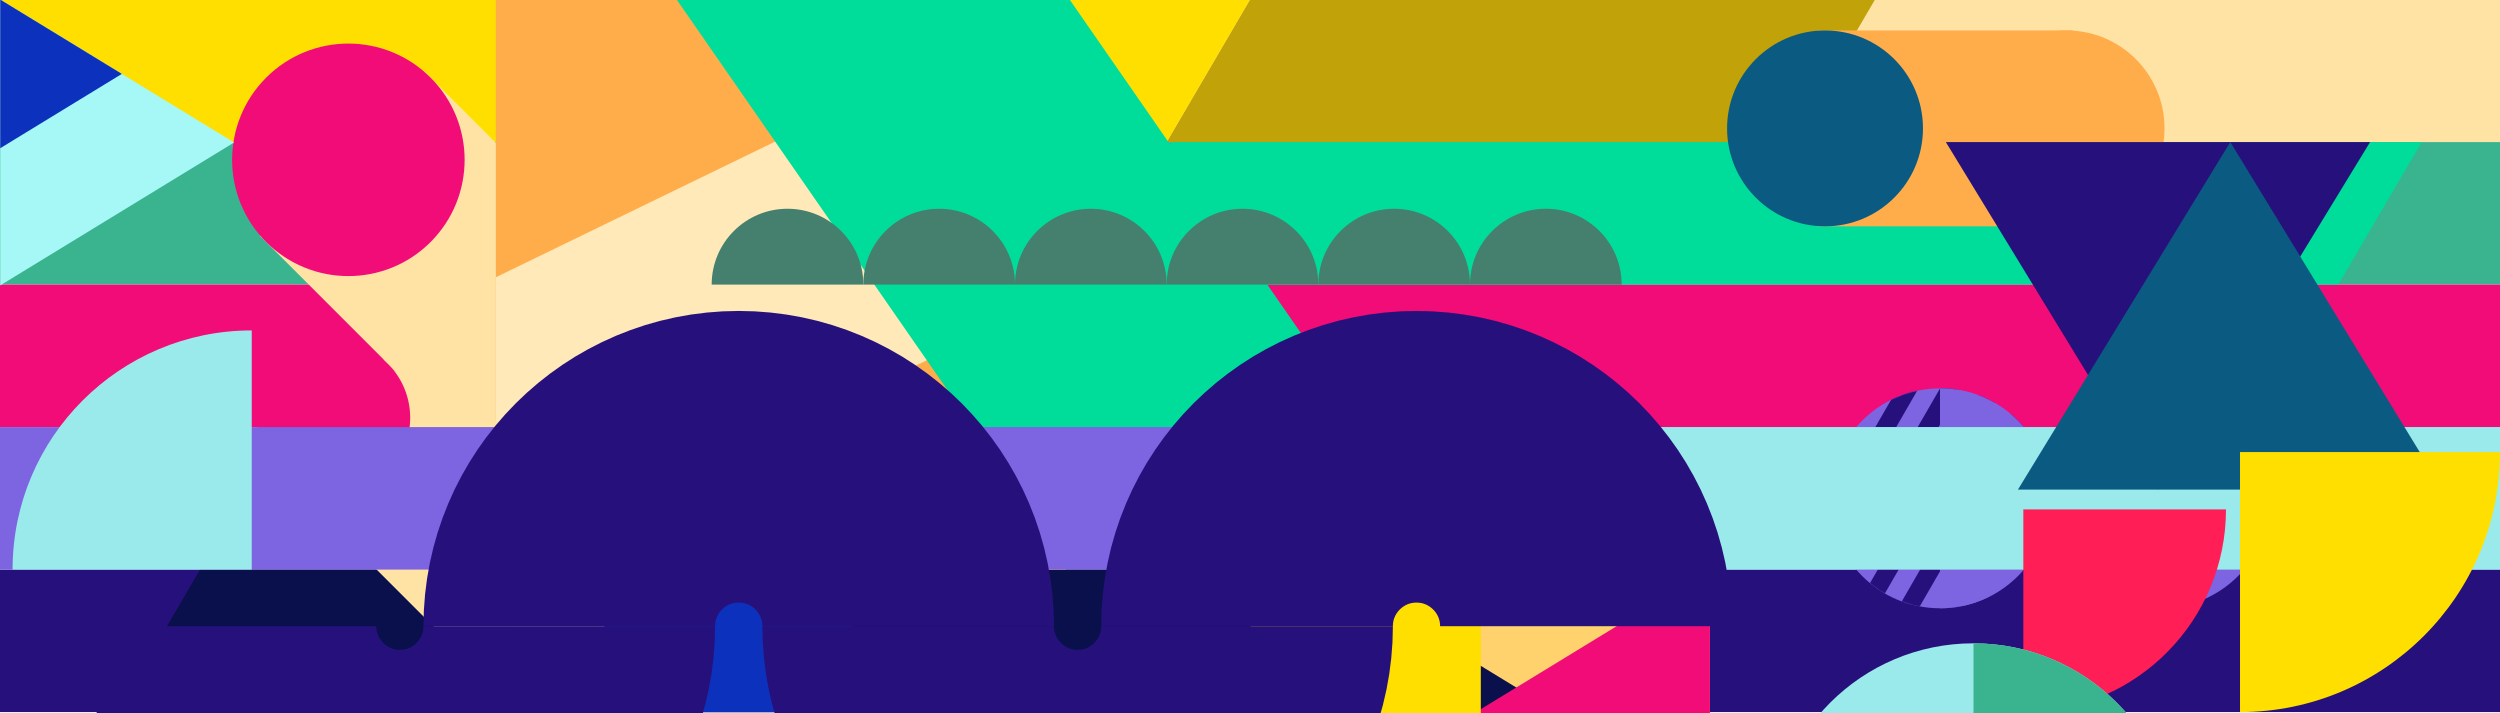 <?xml version="1.0" encoding="UTF-8"?>
<svg width="3000px" height="856px" viewBox="0 0 3000 856" version="1.1" xmlns="http://www.w3.org/2000/svg" xmlns:xlink="http://www.w3.org/1999/xlink">
    <title>color-banner</title>
    <defs>
        <rect id="path-1" x="0" y="0" width="541.917" height="1025"></rect>
        <circle id="path-3" cx="131.937" cy="132" r="131.915"></circle>
    </defs>
    <g id="color-banner" stroke="none" stroke-width="1" fill="none" fill-rule="evenodd">
        <rect id="Rectangle-Copy-2" fill="#FFE3A4" x="0" y="-0.5" width="3000" height="171"></rect>
        <rect id="Rectangle-Copy-3" fill="#3AB38F" x="0" y="170.5" width="3000" height="171"></rect>
        <rect id="Rectangle-Copy-6" fill="#26117C" x="0" y="683.5" width="3000" height="171"></rect>
        <rect id="Rectangle-Copy-4" fill="#F20C78" x="0" y="341.5" width="3000" height="171"></rect>
        <polygon id="Rectangle-Copy" fill="#C1A209" points="1500 -0.5 2250 -0.5 2150 170.5 1400 170.5"></polygon>
        <polygon id="Rectangle" fill="#FFDF00" points="0 -0.5 1500 -0.5 1400 170.5 -100 170.5"></polygon>
        <polygon id="Rectangle-Copy-5" fill="#00DD9B" points="1406 170.5 2906 170.5 2806 341.5 1306 341.5"></polygon>
        <polygon id="Rectangle-Copy-38" fill="#09104B" points="240 683.5 2040 683.5 1940 854.5 140 854.5"></polygon>
        <g id="Group-5-Copy-+-Group-5-Mask" transform="translate(238.59, 26.5)">
            <mask id="mask-2" fill="white">
                <use xlink:href="#path-1"></use>
            </mask>
            <g id="Mask"></g>
            <g id="Group-5-Copy-3" mask="url(#mask-2)">
                <g transform="translate(368.841, 681.676) rotate(-45) translate(-368.841, -681.676) translate(276.341, 296.676)">
                    <rect id="Rectangle" fill="#FFE3A4" x="-1.3650411e-13" y="85.292" width="184.273" height="684"></rect>
                    <circle id="Oval" fill="#F20C78" cx="92.136" cy="92.136" r="92.136"></circle>
                </g>
            </g>
            <g id="Group-5-Copy" mask="url(#mask-2)">
                <g transform="translate(422.697, 407.838) rotate(-45) translate(-422.697, -407.838) translate(282.697, -75.162)">
                    <rect id="Rectangle" fill="#FFE3A4" x="0" y="129.14" width="279.007" height="836.225"></rect>
                    <circle id="Oval" fill="#F20C78" cx="139.504" cy="139.504" r="139.504"></circle>
                </g>
            </g>
        </g>
        <g id="Group-7-Copy-3" transform="translate(622.5, 455.57)">
            <rect id="Rectangle" fill="#FFE9B9" x="-6.16081648e-14" y="-2.15628577e-13" width="399.138" height="399.138"></rect>
            <polygon id="Rectangle-Copy-10" fill="#0C32BD" points="399.138 -2.15628577e-13 399.138 399.138 -6.16081648e-14 399.138"></polygon>
        </g>
        <g id="Group-9" transform="translate(595, -0.5)">
            <rect id="Rectangle-Copy-17" fill="#FFAD4B" x="0" y="0" width="684" height="684"></rect>
            <polygon id="Rectangle-Copy-18" fill="#FFE9B9" points="0 333.206 684 0.977 684 351.771 0 684"></polygon>
        </g>
        <g id="Group-5-Copy-4" transform="translate(2335, 153.605) rotate(-90) translate(-2335, -153.605) translate(2217, -108.895)">
            <rect id="Rectangle" fill="#FFAD4B" x="-3.8097185e-13" y="108.805" width="235.072" height="306.064"></rect>
            <circle id="Oval" fill="#0B5A82" cx="117.536" cy="117.536" r="117.536"></circle>
            <circle id="Oval-Copy" fill="#FFAD4B" cx="117.536" cy="407.403" r="117.536"></circle>
        </g>
        <g id="Group-2" transform="translate(812, -1)" fill="#00DD9B">
            <polygon id="Rectangle" style="mix-blend-mode: multiply;" points="-4.47520691e-13 0.5 471.566 0.5 897.365 614.5 425.798 614.5"></polygon>
        </g>
        <g id="Group-3" transform="translate(2196, 466)">
            <g id="Group-17-Copy-5" transform="translate(-0, 0)">
                <mask id="mask-4" fill="white">
                    <use xlink:href="#path-3"></use>
                </mask>
                <use id="Mask" fill="#7D64E1" xlink:href="#path-3"></use>
                <g id="Group-17" mask="url(#mask-4)" fill="#26117C">
                    <g transform="translate(141.242, 137.817) rotate(-330) translate(-141.242, -137.817) translate(-23.758, -2.683)">
                        <rect id="Rectangle-Copy-8" x="0.109" y="-2.62125111e-13" width="21.683" height="280.231"></rect>
                        <rect id="Rectangle-Copy-34" x="176.21" y="0" width="21.683" height="280.231"></rect>
                        <rect id="Rectangle-Copy-28" x="88.159" y="0" width="21.683" height="280.231"></rect>
                        <rect id="Rectangle-Copy-35" x="264.261" y="0" width="21.683" height="280.231"></rect>
                        <rect id="Rectangle-Copy-25" x="44.134" y="-2.62125111e-13" width="21.683" height="280.231"></rect>
                        <rect id="Rectangle-Copy-36" x="220.236" y="0" width="21.683" height="280.231"></rect>
                        <rect id="Rectangle-Copy-29" x="132.185" y="0" width="21.683" height="280.231"></rect>
                        <rect id="Rectangle-Copy-37" x="308.286" y="0" width="21.683" height="280.231"></rect>
                    </g>
                </g>
            </g>
            <g id="Group-Copy-3" transform="translate(198, 132) rotate(-180) translate(-198, -132) translate(132, 0)" fill="#7D64E1">
                <path d="M0,1.13686838e-13 C72.902,1.13686838e-13 132,59.098 132,132 C132,204.902 72.902,264 0,264 L0,264 Z" id="Combined-Shape-Copy-3" transform="translate(66, 132) rotate(-180) translate(-66, -132) "></path>
            </g>
            <circle id="Oval-Copy" fill="#7D64E1" cx="396.259" cy="132" r="132"></circle>
            <g id="Group-Copy-4" transform="translate(528.259, 0)" fill="#7D64E1">
                <path d="M0,0 C72.902,0 132,59.098 132,132 C132,204.902 72.902,264 0,264 L0,264 Z" id="Combined-Shape-Copy-3" transform="translate(66, 132) rotate(-180) translate(-66, -132) "></path>
            </g>
        </g>
        <path d="M1127,250.5 C1176.755,250.5 1217.184,290.431 1217.988,339.995 L1218,341.5 L1036,341.5 C1036,291.242 1076.742,250.5 1127,250.5 Z" id="Path-Copy" fill="#45806E"></path>
        <path d="M1673,250.5 C1722.755,250.5 1763.184,290.431 1763.988,339.995 L1764,341.5 L1582,341.5 C1582,291.242 1622.742,250.5 1673,250.5 Z" id="Path-Copy-3" fill="#45806E"></path>
        <path d="M1309,250.5 C1358.755,250.5 1399.184,290.431 1399.988,339.995 L1400,341.5 L1218,341.5 C1218,291.242 1258.742,250.5 1309,250.5 Z" id="Path-Copy-6" fill="#45806E"></path>
        <path d="M1855,250.5 C1904.755,250.5 1945.184,290.431 1945.988,339.995 L1946,341.5 L1764,341.5 C1764,291.242 1804.742,250.5 1855,250.5 Z" id="Path-Copy-12" fill="#45806E"></path>
        <path d="M945,250.5 C994.755,250.5 1035.184,290.431 1035.988,339.995 L1036,341.5 L854,341.5 C854,291.242 894.742,250.5 945,250.5 Z" id="Path-Copy-2" fill="#45806E"></path>
        <path d="M1491,250.5 C1540.755,250.5 1581.184,290.431 1581.988,339.995 L1582,341.5 L1400,341.5 C1400,291.242 1440.742,250.5 1491,250.5 Z" id="Path-Copy-4" fill="#45806E"></path>
        <polygon id="Path-2" fill="#FFE3A4" points="458.975 422.295 469.986 439.844 500.508 480.123 622.5 613.605 622.5 521.564"></polygon>
        <rect id="Rectangle-Copy-7" fill="#7D64E1" x="0" y="512.5" width="3000" height="171"></rect>
        <polygon id="Rectangle-Copy-39" fill="#9AEAEC" points="1500 512.5 3100 512.5 3000 683.5 1400 683.5"></polygon>
        <polygon id="Triangle-Copy-6" fill="#26117C" transform="translate(2589.55, 379) rotate(-180) translate(-2589.55, -379) " points="2589.55 170.5 2844.099 587.5 2335 587.5"></polygon>
        <polygon id="Triangle-Copy-6" fill="#0B5A82" style="mix-blend-mode: multiply;" points="2676.361 170.5 2931.194 587.5 2421.528 587.5"></polygon>
        <polygon id="Rectangle-Copy-21" fill="#FFD26E" points="1775.955 512.5 2051.909 681.056 2051.909 966.955 1775.955 798.399"></polygon>
        <polygon id="Rectangle-Copy-20" fill="#DF003D" transform="translate(1637.977, 910.272) scale(-1, 1) translate(-1637.977, -910.272) " points="1500 683.045 1775.955 851.601 1775.955 1137.5 1500 968.944"></polygon>
        <polygon id="Rectangle-Copy-22" fill="#F20C78" transform="translate(1913.932, 910.272) scale(-1, 1) translate(-1913.932, -910.272) " points="1775.955 683.045 2051.909 851.601 2051.909 1137.5 1775.955 968.944"></polygon>
        <polygon id="Rectangle-Copy-19" fill="#FFDF00" points="1501.021 512.5 1776.976 681.056 1776.976 966.955 1501.021 798.399"></polygon>
        <g id="Group-18" transform="translate(276.5, 548.133)" stroke="#26117C" stroke-width="350">
            <path d="M2.84217094e-13,203.326 C2.84217094e-13,315.619 91.032,406.651 203.326,406.651 C315.619,406.651 406.651,315.619 406.651,203.326" id="Path"></path>
            <path d="M813.303,203.326 C813.303,315.619 904.335,406.651 1016.629,406.651 C1128.922,406.651 1219.954,315.619 1219.954,203.326" id="Path"></path>
            <path d="M813.303,203.326 C813.303,91.032 722.271,2.84217094e-14 609.977,2.84217094e-14 C497.683,2.84217094e-14 406.651,91.032 406.651,203.326" id="Path"></path>
            <path d="M1626.606,203.326 C1626.606,91.032 1535.574,2.84217094e-14 1423.28,2.84217094e-14 C1310.986,2.84217094e-14 1219.954,91.032 1219.954,203.326" id="Path"></path>
        </g>
        <path d="M2432.023,854.467 L2428.002,854.5 C2428.001,854.5 2428.001,854.5 2428.001,854.5 L2428,611.317 L2671.185,611.317 C2671.185,611.317 2671.185,611.317 2671.185,611.317 C2671.185,744.28 2564.475,852.32 2432.023,854.467 Z" id="Combined-Shape" fill="#FF1E56"></path>
        <path d="M2688.011,854.5 L2688.01,854.5 L2688.01,542.501 L3000.011,542.501 C3000.011,542.501 3000.011,542.501 3000.011,542.501 C3000.011,714.813 2860.324,854.5 2688.011,854.5 Z" id="Combined-Shape-Copy-5" fill="#FFDF00"></path>
        <path d="M15.09,683.5 C15.09,683.5 15.09,683.5 15.089,683.5 L15.088,396.501 L302.09,396.501 C302.09,396.501 302.09,396.501 302.09,396.501 C302.09,555.006 173.596,683.5 15.09,683.5 Z" id="Combined-Shape-Copy-4" fill="#9AEAEC" transform="translate(158.589, 540) rotate(-180) translate(-158.589, -540) "></path>
        <g id="Group-13" transform="translate(0, -0.5)">
            <polygon id="Triangle-Copy-5" fill="#A5F8F5" transform="translate(140.595, 171.497) rotate(-270) translate(-140.595, -171.497) " points="140.595 31.179 312.095 311.815 -30.905 311.815"></polygon>
            <polygon id="Triangle-Copy-6" fill="#0C32BD" transform="translate(73.242, 89.177) rotate(-270) translate(-73.242, -89.177) " points="73.243 16.212 162.423 162.143 -15.937 162.143"></polygon>
        </g>
        <circle id="Oval-Copy-2" fill="#9AEAEC" cx="2368.184" cy="1015.162" r="243.184"></circle>
        <path d="M2368.184,771.978 C2502.49,771.978 2611.367,880.855 2611.367,1015.162 C2611.367,1149.468 2502.49,1258.345 2368.184,1258.345 C2368.183,1258.345 2368.183,1258.345 2368.183,1258.345 L2368.182,771.978 Z" id="Combined-Shape" fill="#3AB38F"></path>
    </g>
</svg>